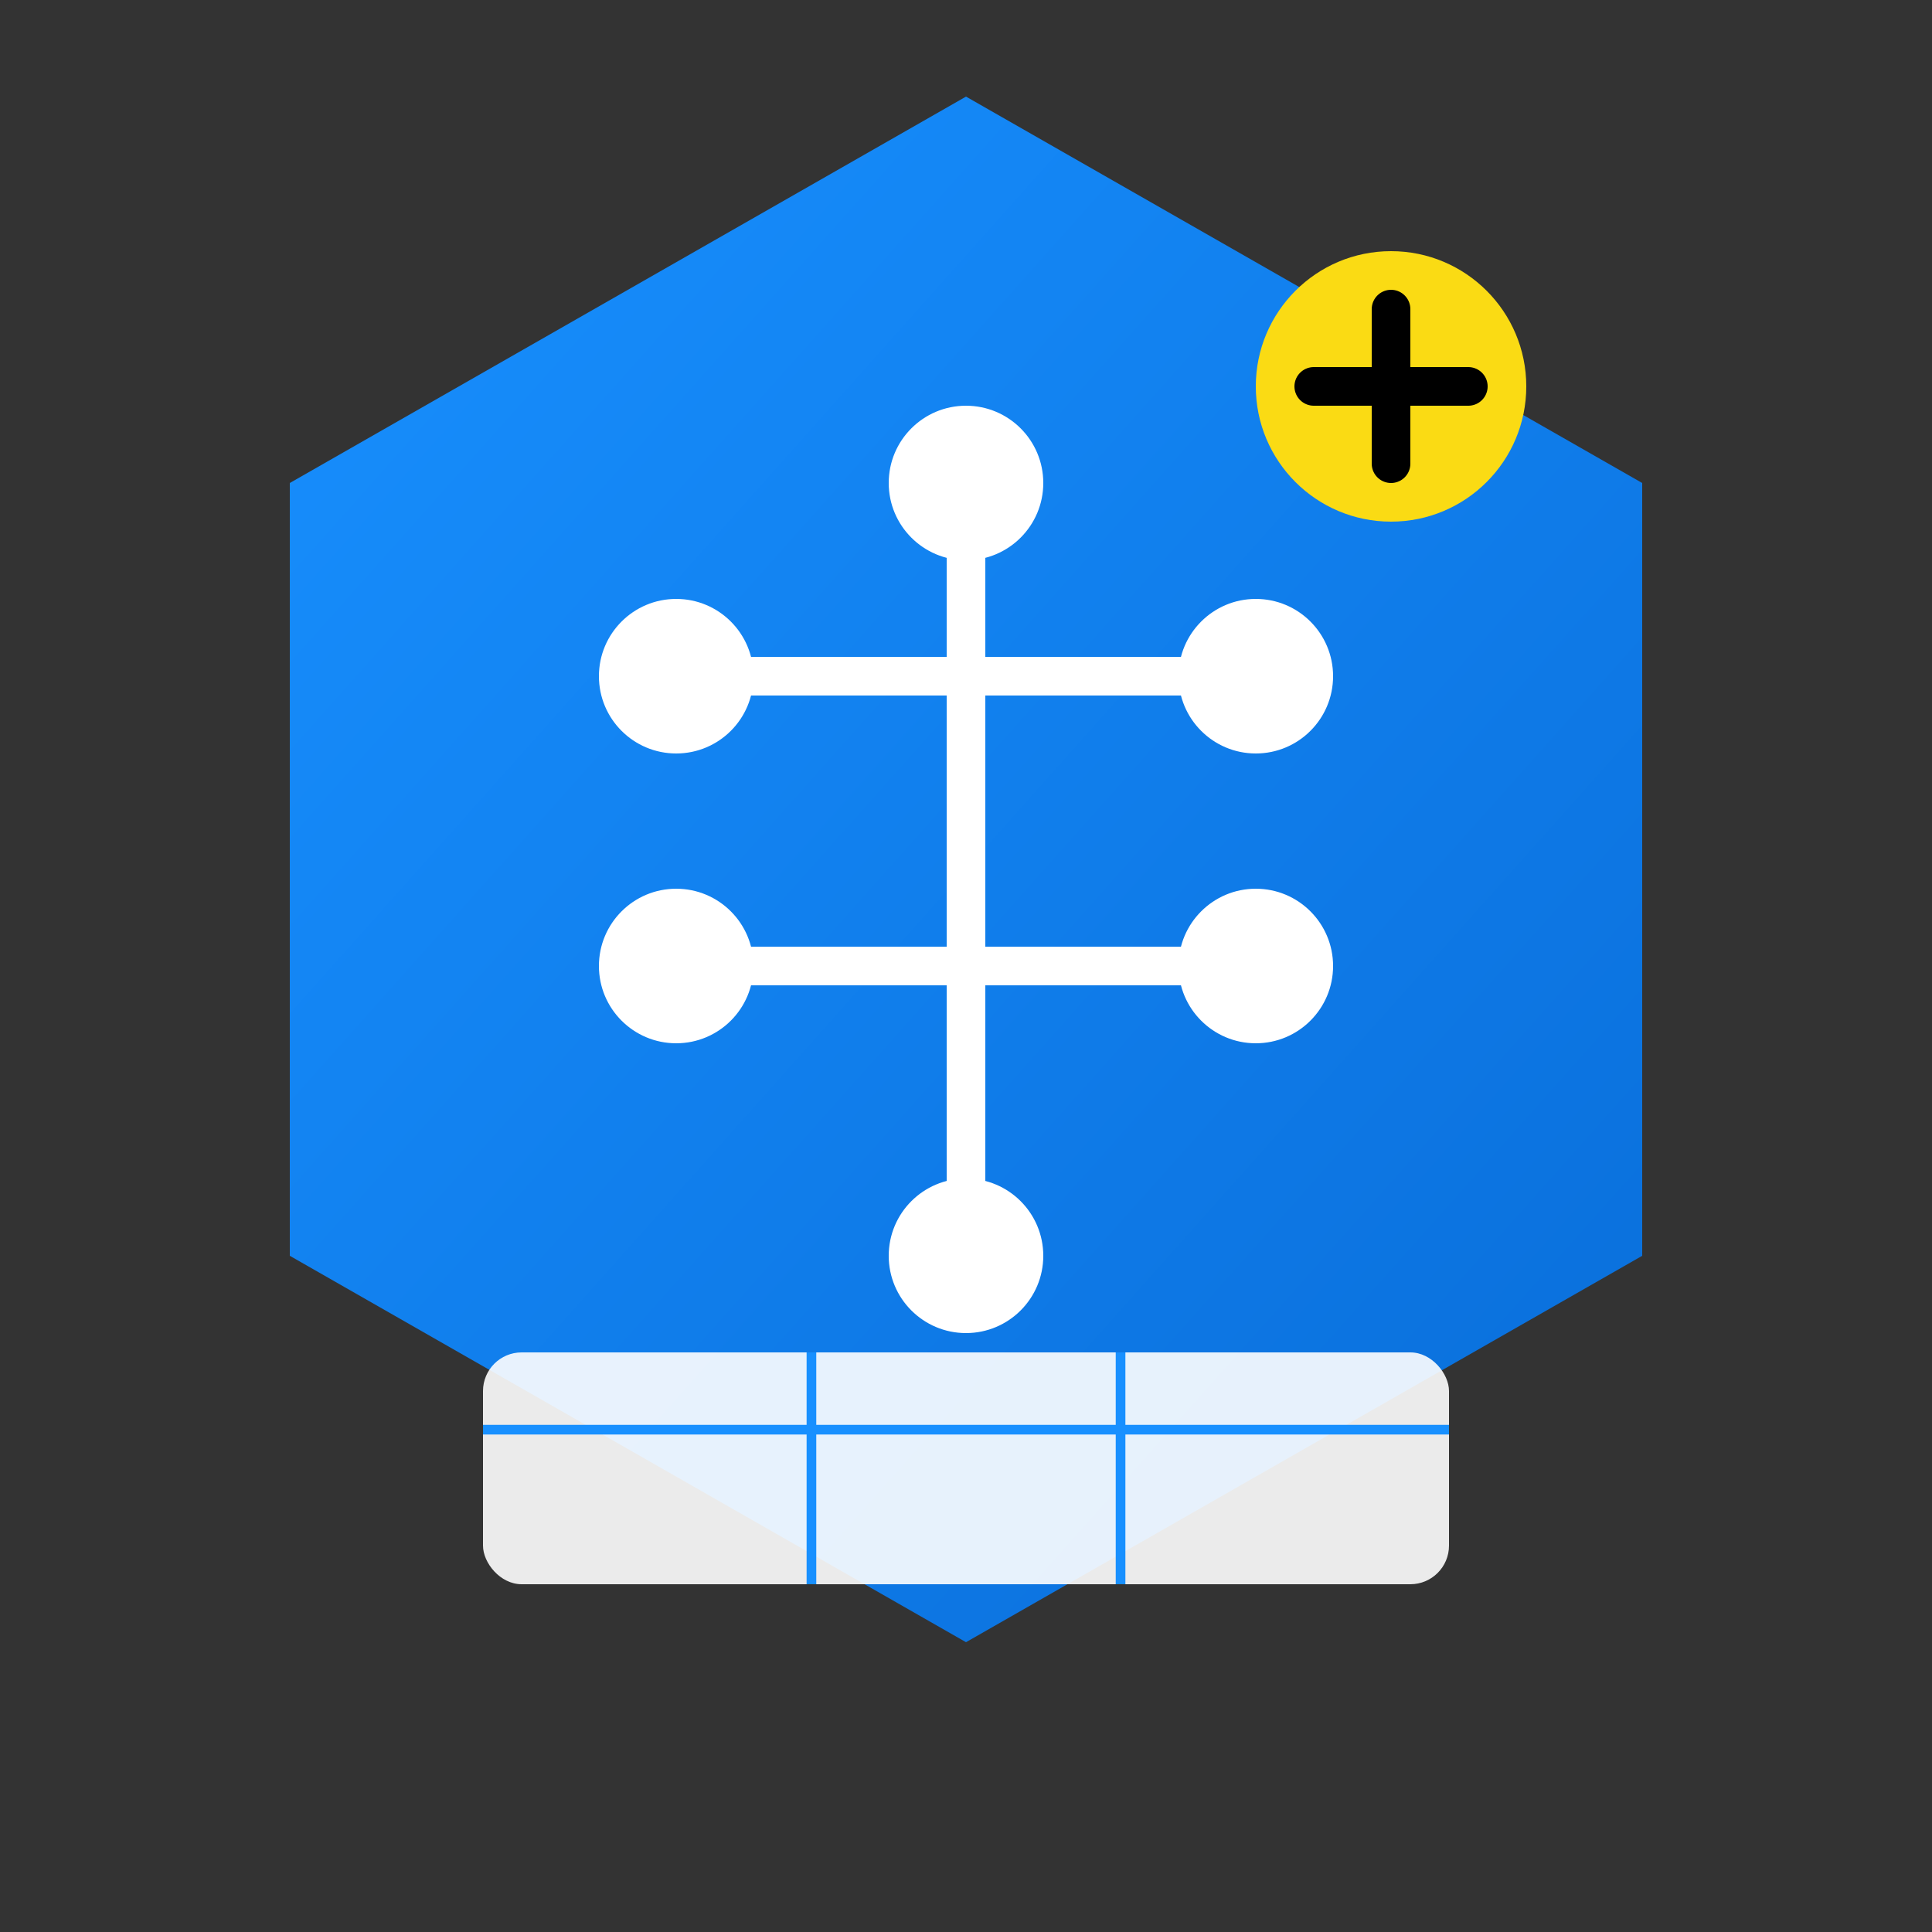 <svg width="100" height="100" viewBox="0 0 100 100" xmlns="http://www.w3.org/2000/svg">
  <rect x="0" y="0" width="100" height="100" fill="#333333" stroke="none"/>
  <!-- 背景渐变定义 -->
  <defs>
    <linearGradient id="bgGradient" x1="0%" y1="0%" x2="100%" y2="100%">
      <stop offset="0%" style="stop-color:#1890ff;stop-opacity:1" />
      <stop offset="100%" style="stop-color:#096dd9;stop-opacity:1" />
    </linearGradient>
    <linearGradient id="treeGradient" x1="0%" y1="0%" x2="100%" y2="100%">
      <stop offset="0%" style="stop-color:#52c41a;stop-opacity:1" />
      <stop offset="100%" style="stop-color:#389e0d;stop-opacity:1" />
    </linearGradient>
  </defs>
  
  <!-- 背景六边形 -->
  <polygon points="50,5 85,25 85,65 50,85 15,65 15,25" fill="url(#bgGradient)"/>
  
  <!-- 树形结构 -->
  <g stroke="white" stroke-width="2" fill="none">
    <!-- 主干 -->
    <line x1="50" y1="25" x2="50" y2="65"/>
    <!-- 分支 -->
    <line x1="35" y1="35" x2="65" y2="35"/>
    <line x1="35" y1="50" x2="65" y2="50"/>
  </g>
  
  <!-- 节点 -->
  <circle cx="50" cy="25" r="4" fill="white"/>
  <circle cx="35" cy="35" r="4" fill="white"/>
  <circle cx="65" cy="35" r="4" fill="white"/>
  <circle cx="35" cy="50" r="4" fill="white"/>
  <circle cx="65" cy="50" r="4" fill="white"/>
  <circle cx="50" cy="65" r="4" fill="white"/>
  
  <!-- 聚合符号 "+" -->
  <circle cx="72" cy="20" r="7" fill="#fadb14"/>
  <line x1="72" y1="16" x2="72" y2="24" stroke="#000" stroke-width="2" stroke-linecap="round"/>
  <line x1="68" y1="20" x2="76" y2="20" stroke="#000" stroke-width="2" stroke-linecap="round"/>
  
  <!-- 表格元素 -->
  <rect x="25" y="70" width="50" height="12" rx="2" fill="white" opacity="0.9"/>
  <line x1="25" y1="74" x2="75" y2="74" stroke="#1890ff" stroke-width="0.5"/>
  <line x1="42" y1="70" x2="42" y2="82" stroke="#1890ff" stroke-width="0.5"/>
  <line x1="58" y1="70" x2="58" y2="82" stroke="#1890ff" stroke-width="0.5"/>
</svg>